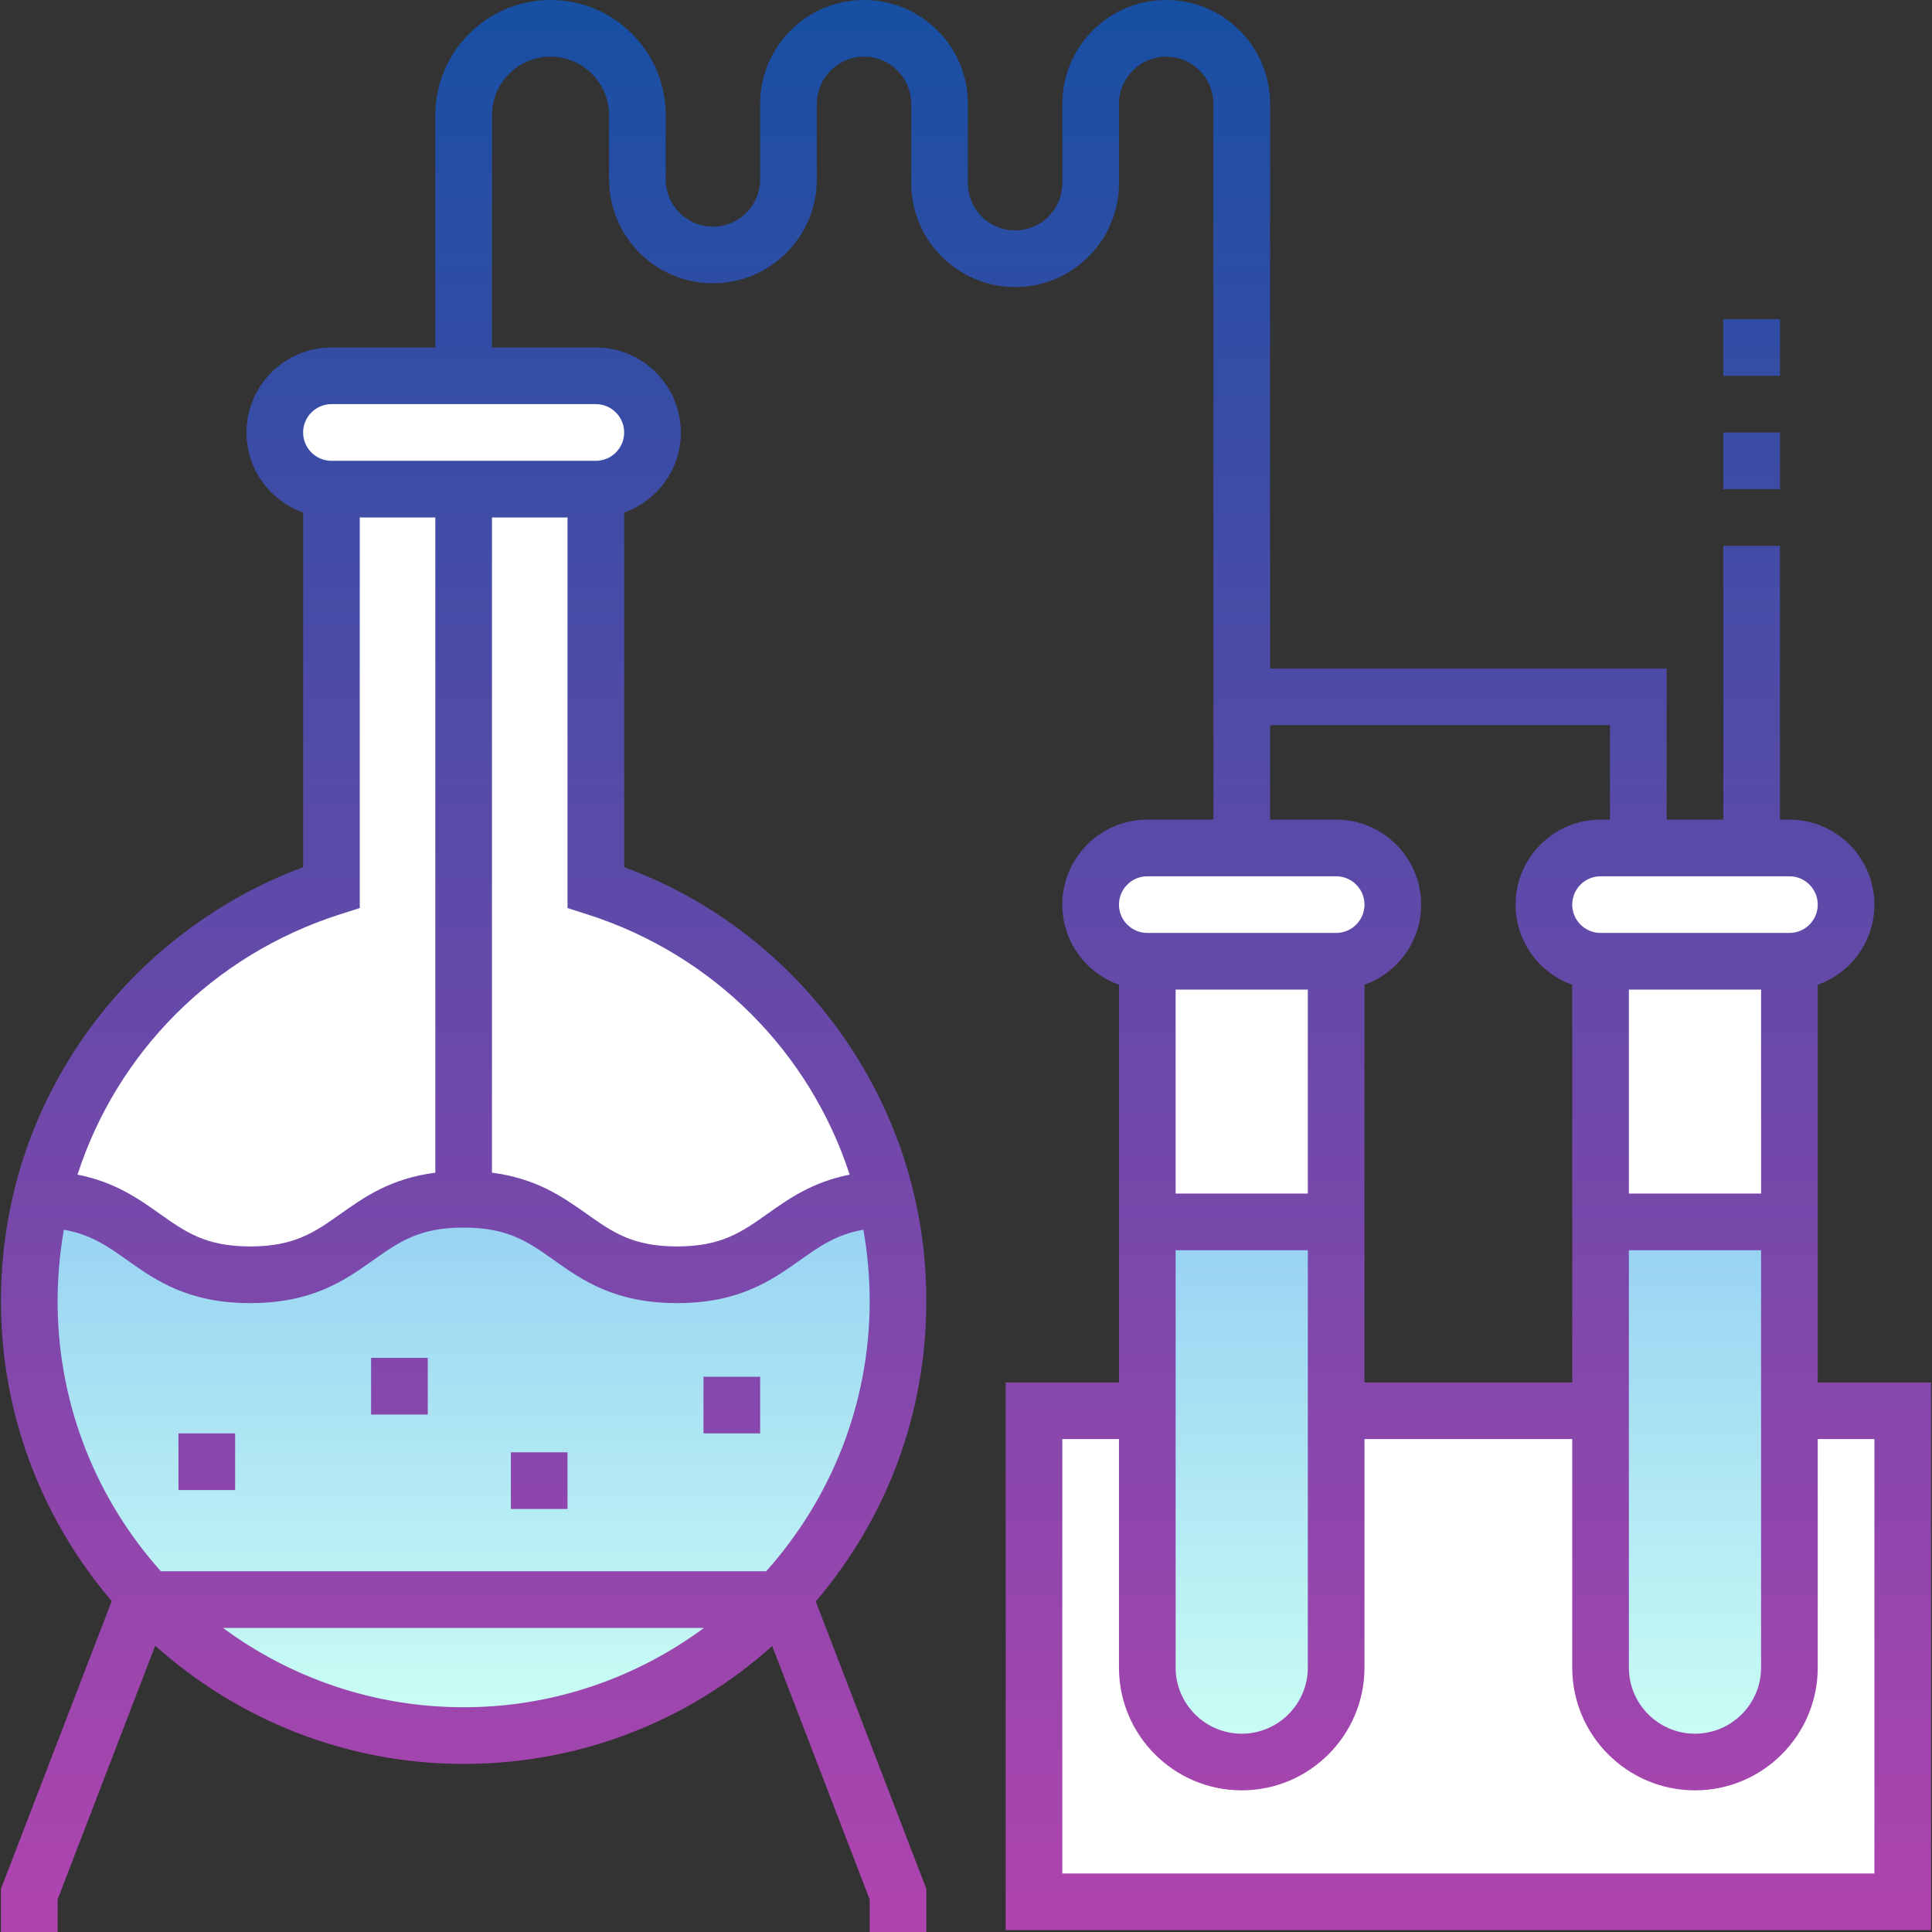 <svg id="Capa_1" enable-background="new 0 0 511.5 511.5" height="512" viewBox="0 0 511.5 511.5" width="512" xmlns="http://www.w3.org/2000/svg" xmlns:xlink="http://www.w3.org/1999/xlink"><rect x="0" y="0" width="511.5" height="511.5" fill="#333333" stroke="none"/><linearGradient id="lg1"><stop offset="0" stop-color="#96d1f3"/><stop offset="1" stop-color="#ccfff4"/></linearGradient><linearGradient id="SVGID_1_" gradientUnits="userSpaceOnUse" x1="448.75" x2="448.75" xlink:href="#lg1" y1="323.5" y2="466.5"/><linearGradient id="SVGID_2_" gradientUnits="userSpaceOnUse" x1="328.75" x2="328.75" xlink:href="#lg1" y1="323.5" y2="466.5"/><linearGradient id="SVGID_3_" gradientUnits="userSpaceOnUse" x1="122.75" x2="122.75" xlink:href="#lg1" y1="317.5" y2="459.5"/><linearGradient id="SVGID_4_" gradientUnits="userSpaceOnUse" x1="255.75" x2="255.75" y1="0" y2="511.5"><stop offset="0" stop-color="#174fa3"/><stop offset="1" stop-color="#b044af"/></linearGradient><g><g><g fill="#fff"><path d="m473.75 254.5h-50c-8.284 0-15-6.716-15-15 0-8.284 6.716-15 15-15h50c8.284 0 15 6.716 15 15 0 8.284-6.716 15-15 15z"/><path d="m353.75 254.5h-50c-8.284 0-15-6.716-15-15 0-8.284 6.716-15 15-15h50c8.284 0 15 6.716 15 15 0 8.284-6.716 15-15 15z"/><path d="m157.75 129.5h-70c-8.284 0-15-6.716-15-15 0-8.284 6.716-15 15-15h70c8.284 0 15 6.716 15 15 0 8.284-6.716 15-15 15z"/><path d="m273.75 373.5h230v130h-230z"/><path d="m423.75 254.5h50v69h-50z"/></g><path d="m423.75 441.5c0 13.807 11.193 25 25 25s25-11.193 25-25v-118h-50z" fill="url(#SVGID_1_)"/><path d="m303.75 441.5c0 13.807 11.193 25 25 25s25-11.193 25-25v-118h-50z" fill="url(#SVGID_2_)"/><path d="m303.75 254.5h50v69h-50z" fill="#fff"/><path d="m122.747 317.5c28.251 0 28.251 20 56.502 20 27.839 0 28.265-19.407 55.305-19.973-9.408-39.128-38.809-70.469-76.803-82.596v-105.431h-70v105.431c-37.995 12.127-67.406 43.466-76.814 82.596 27.048.561 27.47 19.974 55.311 19.974 28.249-.001 28.249-20.001 56.499-20.001z" fill="#fff"/><path d="m234.553 317.527c-27.04.566-27.465 19.973-55.305 19.973-28.251 0-28.251-20-56.502-20-28.25 0-28.25 20-56.499 20-27.841 0-28.263-19.412-55.311-19.974-2.196 9.133-3.306 18.689-3.176 28.526.832 63.046 53.12 114.074 116.168 113.441 62.97-.632 113.821-51.875 113.821-114.994.001-9.291-1.115-18.319-3.196-26.972z" fill="url(#SVGID_3_)"/></g><path d="m481.25 366v-105.29c8.729-3.096 15-11.433 15-21.21 0-12.406-10.094-22.5-22.5-22.5h-2.5v-72.5h-15v72.5h-15v-40h-105v-149.5c0-7.343-2.861-14.247-8.057-19.443-5.196-5.196-12.1-8.057-19.443-8.057-15.163 0-27.5 12.337-27.5 27.5v21c0 3.336-1.301 6.474-3.664 8.836-2.362 2.363-5.5 3.664-8.836 3.664-6.893 0-12.5-5.607-12.5-12.5v-21c0-7.343-2.861-14.247-8.057-19.443-5.196-5.196-12.1-8.057-19.443-8.057-15.163 0-27.5 12.337-27.5 27.5v20c0 3.336-1.301 6.474-3.664 8.836-2.362 2.363-5.5 3.664-8.836 3.664-6.893 0-12.5-5.607-12.5-12.5v-17c0-8.143-3.174-15.8-8.937-21.563-5.763-5.763-13.42-8.937-21.563-8.937-16.817 0-30.5 13.683-30.5 30.5v61.5h-27.5c-12.406 0-22.5 10.094-22.5 22.5 0 9.777 6.271 18.114 15 21.21v93.877c-22.351 8.294-42.217 23.265-56.376 42.588-15.802 21.564-23.968 47.145-23.613 73.976.391 29.643 11.382 56.739 29.306 77.731l-29.317 76.225v11.393h15v-8.607l25.844-67.194c21.722 19.462 50.382 31.301 81.665 31.301.414 0 .83-.002 1.245-.006 29.992-.301 58.276-11.335 80.434-31.212l25.812 67.111v8.607h15v-11.393l-29.278-76.124c18.943-22.153 29.278-50.045 29.278-79.483 0-26.5-8.326-51.724-24.079-72.942-14.335-19.309-33.586-33.737-55.921-41.978v-93.87c8.729-3.096 15-11.433 15-21.21 0-12.406-10.094-22.5-22.5-22.5h-27.5v-61.5c0-8.547 6.953-15.5 15.5-15.5 4.136 0 8.026 1.613 10.956 4.544 2.931 2.93 4.544 6.82 4.544 10.956v17c0 15.163 12.337 27.5 27.5 27.5 7.343 0 14.247-2.861 19.443-8.057 5.195-5.196 8.057-12.101 8.057-19.443v-20c0-6.893 5.607-12.5 12.5-12.5 3.336 0 6.474 1.301 8.836 3.664 2.363 2.362 3.664 5.5 3.664 8.836v21c0 15.163 12.337 27.5 27.5 27.5 7.343 0 14.247-2.861 19.443-8.057 5.195-5.196 8.057-12.101 8.057-19.443v-21c0-6.893 5.607-12.5 12.5-12.5 3.336 0 6.474 1.301 8.836 3.664 2.363 2.362 3.664 5.5 3.664 8.836v189.5h-17.5c-12.406 0-22.5 10.094-22.5 22.5 0 9.777 6.271 18.114 15 21.21v105.29h-30v145h245v-145zm-391.22-123.925 5.22-1.666v-103.409h20v173.472c-11.771 1.506-18.789 6.448-25.087 10.907-6.802 4.816-12.177 8.621-23.916 8.621-11.737 0-17.111-3.805-23.914-8.621-5.692-4.03-11.964-8.462-21.809-10.39 10.447-32.215 35.726-58.132 69.506-68.914zm33.824 209.919c-.368.004-.727.006-1.093.006-23.788-.002-45.849-7.805-63.718-21h127.327c-17.563 12.977-39.171 20.76-62.516 20.994zm106.396-107.494c0 27.366-10.382 52.454-27.41 71.5h-160.255c-16.678-18.664-26.971-43.162-27.326-70.046-.092-6.942.487-13.753 1.65-20.378 7.11 1.232 11.515 4.334 16.757 8.045 7.532 5.334 16.071 11.379 32.581 11.379 16.512 0 25.05-6.045 32.584-11.379 6.803-4.816 12.177-8.621 23.915-8.621 11.739 0 17.113 3.805 23.917 8.621 7.534 5.334 16.073 11.379 32.585 11.379s25.051-6.045 32.585-11.379c5.239-3.709 9.642-6.81 16.745-8.043 1.089 6.164 1.672 12.485 1.672 18.922zm-5.298-33.507c-9.832 1.93-16.098 6.359-21.786 10.386-6.804 4.816-12.178 8.621-23.917 8.621s-17.113-3.805-23.917-8.621c-6.297-4.458-13.314-9.398-25.081-10.906v-173.473h20v103.409l5.22 1.666c33.653 10.742 58.993 36.706 69.481 68.918zm-67.202-203.993c4.136 0 7.5 3.364 7.5 7.5s-3.364 7.5-7.5 7.5h-70c-4.136 0-7.5-3.364-7.5-7.5s3.364-7.5 7.5-7.5zm316 125c4.136 0 7.5 3.364 7.5 7.5s-3.364 7.5-7.5 7.5h-50c-4.136 0-7.5-3.364-7.5-7.5s3.364-7.5 7.5-7.5zm-42.5 84v-54h35v54zm35 15v110.5c0 9.649-7.851 17.5-17.5 17.5s-17.5-7.851-17.5-17.5v-110.5zm-130-139h90v25h-2.5c-12.406 0-22.5 10.094-22.5 22.5 0 9.777 6.271 18.114 15 21.21v105.29h-55v-105.29c8.729-3.096 15-11.433 15-21.21 0-12.406-10.094-22.5-22.5-22.5h-17.5zm-32.5 40h50c4.136 0 7.5 3.364 7.5 7.5s-3.364 7.5-7.5 7.5h-50c-4.136 0-7.5-3.364-7.5-7.5s3.364-7.5 7.5-7.5zm7.5 84v-54h35v54zm35 15v110.5c0 9.649-7.851 17.5-17.5 17.5s-17.5-7.851-17.5-17.5v-110.5zm150 165h-215v-115h15v60.5c0 17.921 14.579 32.5 32.5 32.5s32.5-14.579 32.5-32.5v-60.5h55v60.5c0 17.921 14.579 32.5 32.5 32.5s32.5-14.579 32.5-32.5v-60.5h15zm-25-366.5h-15v-15h15zm0-30h-15v-15h15zm-285 265h15v15h-15zm-51 20h15v15h-15zm-37-25h15v15h-15zm-51 20h15v15h-15z" fill="url(#SVGID_4_)"/></g></svg>